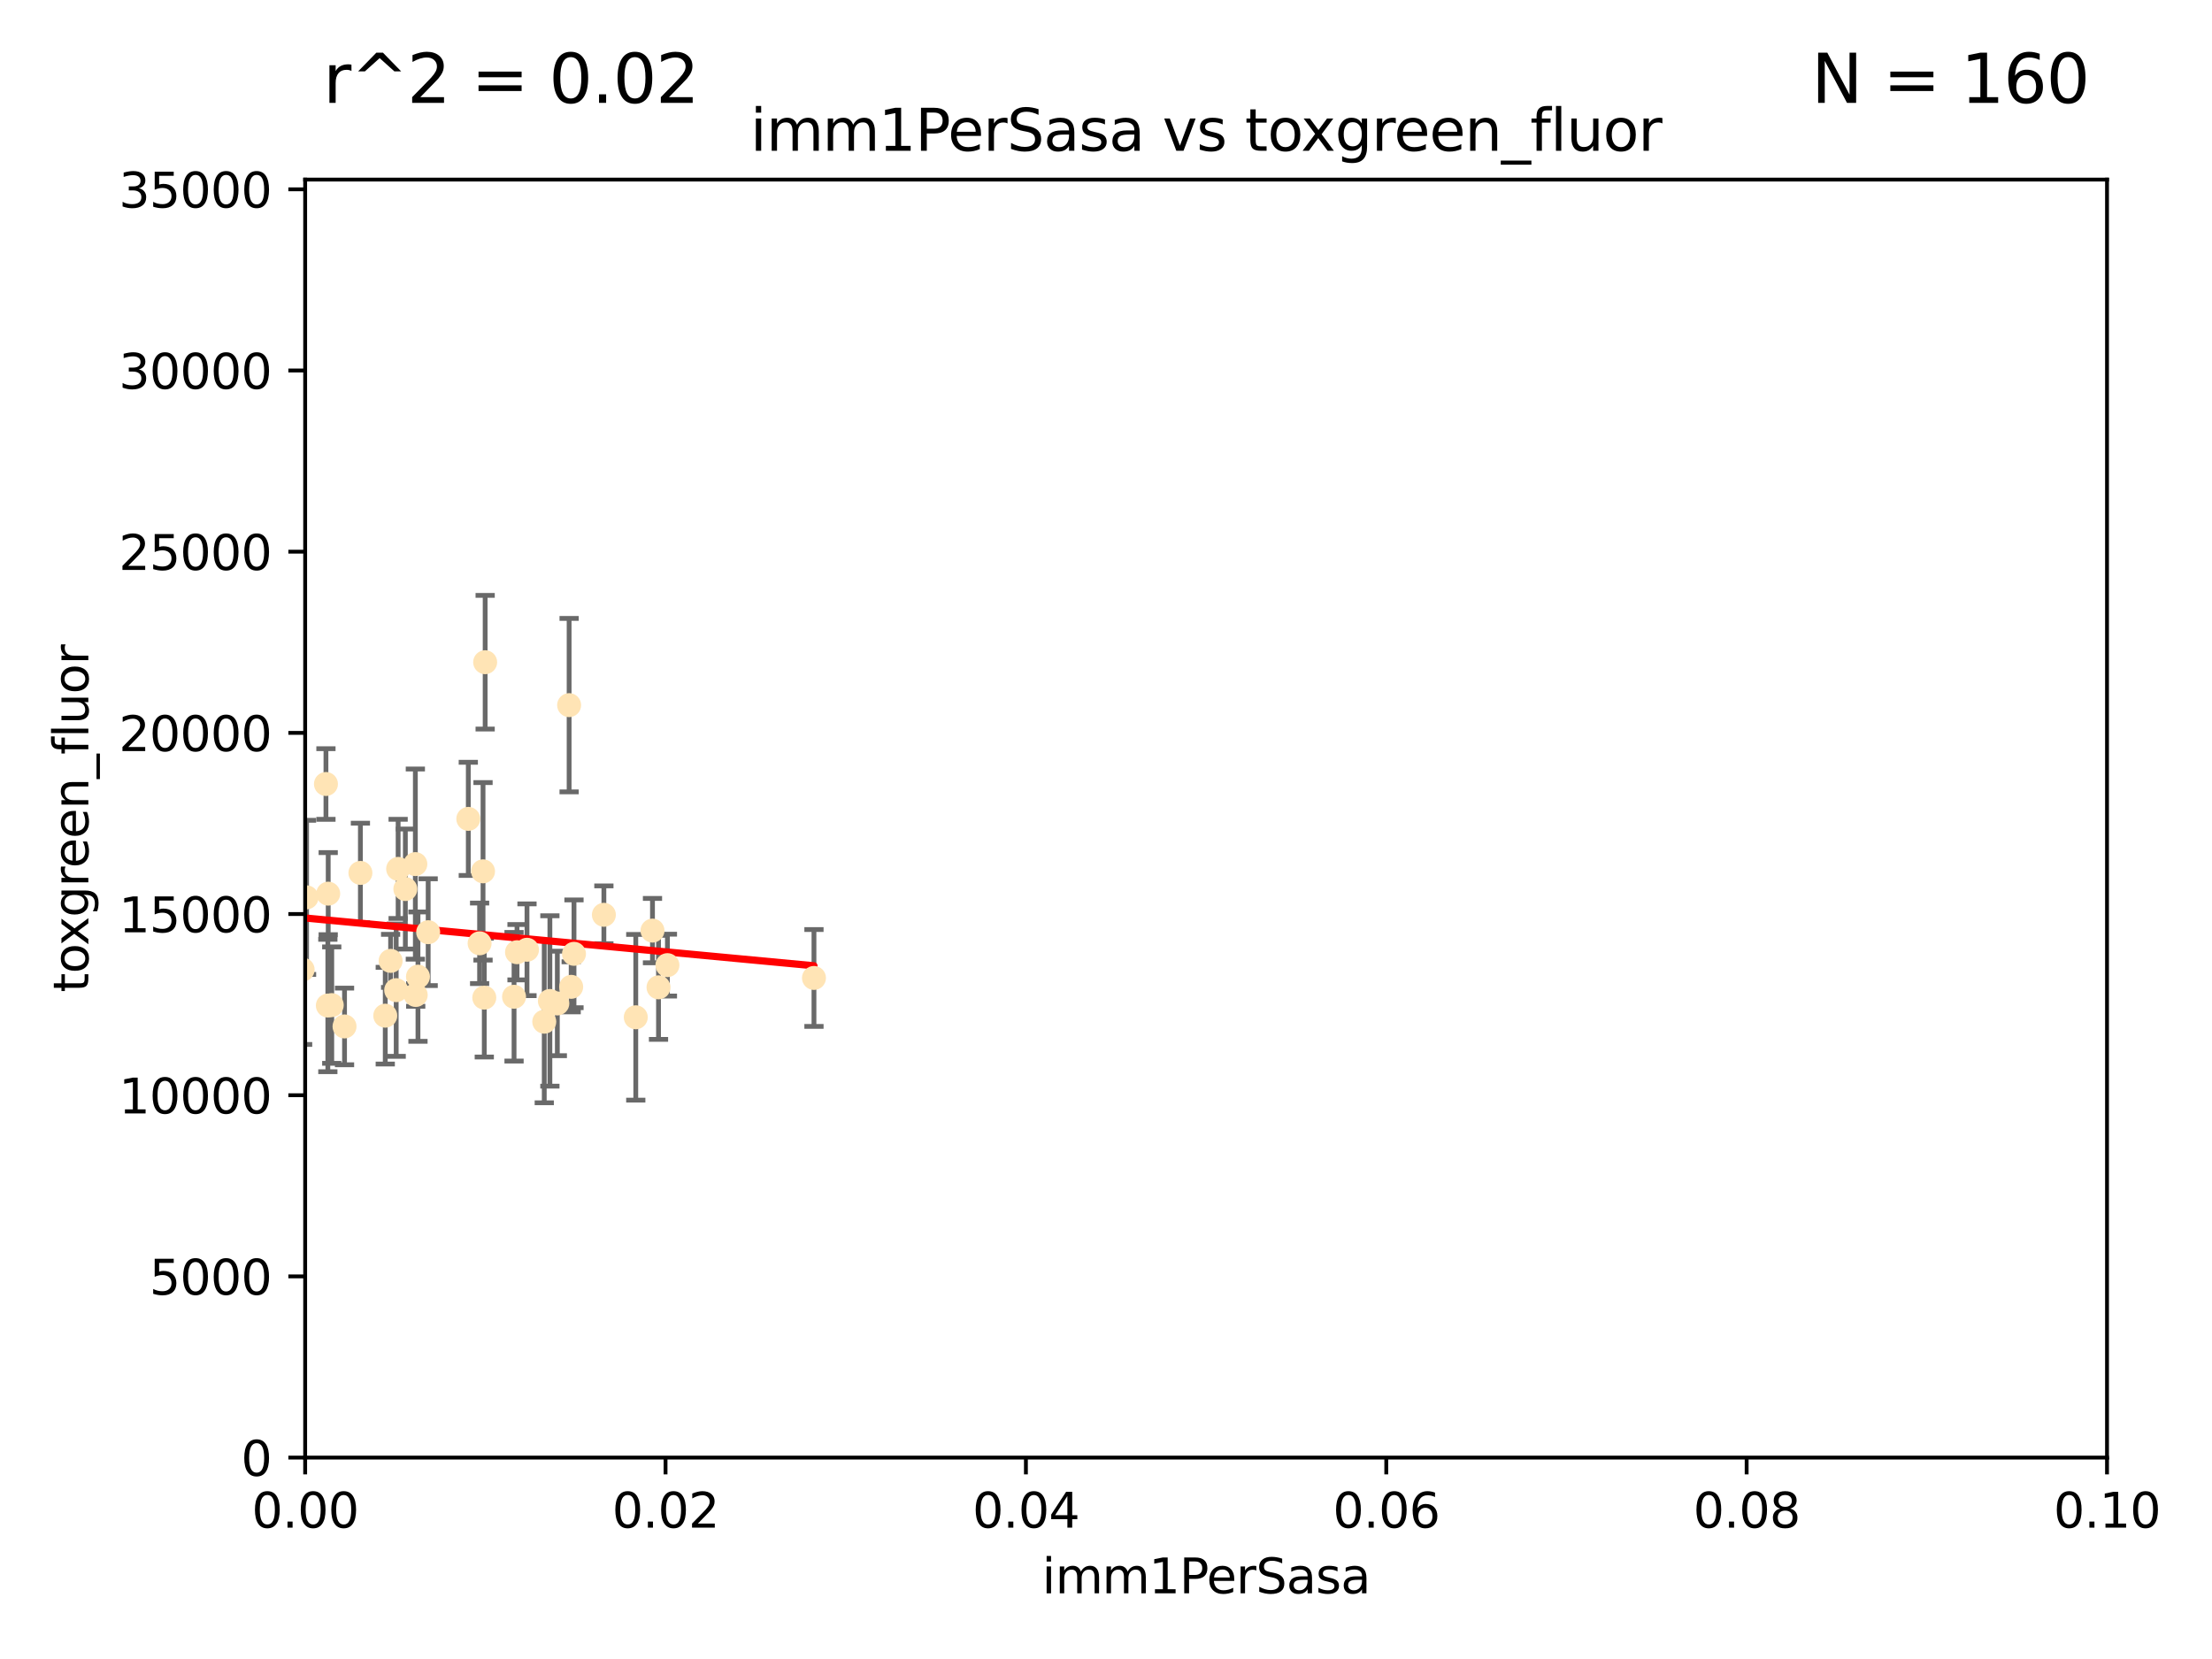 <?xml version="1.0" encoding="utf-8" standalone="no"?>
<!DOCTYPE svg PUBLIC "-//W3C//DTD SVG 1.1//EN"
  "http://www.w3.org/Graphics/SVG/1.1/DTD/svg11.dtd">
<svg xmlns:xlink="http://www.w3.org/1999/xlink" width="460.8pt" height="345.6pt" viewBox="0 0 460.8 345.6" xmlns="http://www.w3.org/2000/svg" version="1.1">
 <defs>
  <style type="text/css">*{stroke-linejoin: round; stroke-linecap: butt}</style>
 </defs>
 <g id="figure_1">
  <g id="patch_1">
   <path d="M 0 345.6 
L 460.8 345.6 
L 460.8 0 
L 0 0 
z
" style="fill: #ffffff"/>
  </g>
  <g id="axes_1">
   <g id="patch_2">
    <path d="M 63.571 303.64 
L 438.93 303.64 
L 438.93 37.411 
L 63.571 37.411 
z
" style="fill: #ffffff"/>
   </g>
   <g id="PathCollection_1">
    <defs>
     <path id="m34fc235fb7" d="M 0 1.118 
C 0.297 1.118 0.581 1 0.791 0.791 
C 1 0.581 1.118 0.297 1.118 0 
C 1.118 -0.297 1 -0.581 0.791 -0.791 
C 0.581 -1 0.297 -1.118 0 -1.118 
C -0.297 -1.118 -0.581 -1 -0.791 -0.791 
C -1 -0.581 -1.118 -0.297 -1.118 0 
C -1.118 0.297 -1 0.581 -0.791 0.791 
C -0.581 1 -0.297 1.118 0 1.118 
z
" style="stroke: #ffe4b5"/>
    </defs>
    <g clip-path="url(#p6536e94941)">
     <use xlink:href="#m34fc235fb7" x="57.015" y="156.837" style="fill: #ffe4b5; stroke: #ffe4b5"/>
     <use xlink:href="#m34fc235fb7" x="71.772" y="213.825" style="fill: #ffe4b5; stroke: #ffe4b5"/>
     <use xlink:href="#m34fc235fb7" x="54.785" y="171.695" style="fill: #ffe4b5; stroke: #ffe4b5"/>
     <use xlink:href="#m34fc235fb7" x="53.188" y="211.132" style="fill: #ffe4b5; stroke: #ffe4b5"/>
     <use xlink:href="#m34fc235fb7" x="75.079" y="181.843" style="fill: #ffe4b5; stroke: #ffe4b5"/>
     <use xlink:href="#m34fc235fb7" x="82.94" y="181.005" style="fill: #ffe4b5; stroke: #ffe4b5"/>
     <use xlink:href="#m34fc235fb7" x="67.9" y="163.323" style="fill: #ffe4b5; stroke: #ffe4b5"/>
     <use xlink:href="#m34fc235fb7" x="81.373" y="200.169" style="fill: #ffe4b5; stroke: #ffe4b5"/>
     <use xlink:href="#m34fc235fb7" x="89.197" y="194.192" style="fill: #ffe4b5; stroke: #ffe4b5"/>
     <use xlink:href="#m34fc235fb7" x="63.044" y="201.987" style="fill: #ffe4b5; stroke: #ffe4b5"/>
     <use xlink:href="#m34fc235fb7" x="63.861" y="186.933" style="fill: #ffe4b5; stroke: #ffe4b5"/>
     <use xlink:href="#m34fc235fb7" x="68.371" y="186.164" style="fill: #ffe4b5; stroke: #ffe4b5"/>
     <use xlink:href="#m34fc235fb7" x="118.558" y="146.893" style="fill: #ffe4b5; stroke: #ffe4b5"/>
     <use xlink:href="#m34fc235fb7" x="99.911" y="196.509" style="fill: #ffe4b5; stroke: #ffe4b5"/>
     <use xlink:href="#m34fc235fb7" x="100.885" y="207.828" style="fill: #ffe4b5; stroke: #ffe4b5"/>
     <use xlink:href="#m34fc235fb7" x="135.925" y="193.861" style="fill: #ffe4b5; stroke: #ffe4b5"/>
     <use xlink:href="#m34fc235fb7" x="86.601" y="207.271" style="fill: #ffe4b5; stroke: #ffe4b5"/>
     <use xlink:href="#m34fc235fb7" x="87.071" y="203.455" style="fill: #ffe4b5; stroke: #ffe4b5"/>
     <use xlink:href="#m34fc235fb7" x="84.442" y="185.203" style="fill: #ffe4b5; stroke: #ffe4b5"/>
     <use xlink:href="#m34fc235fb7" x="107.703" y="198.363" style="fill: #ffe4b5; stroke: #ffe4b5"/>
     <use xlink:href="#m34fc235fb7" x="80.257" y="211.585" style="fill: #ffe4b5; stroke: #ffe4b5"/>
     <use xlink:href="#m34fc235fb7" x="116.102" y="209.035" style="fill: #ffe4b5; stroke: #ffe4b5"/>
     <use xlink:href="#m34fc235fb7" x="68.296" y="209.471" style="fill: #ffe4b5; stroke: #ffe4b5"/>
     <use xlink:href="#m34fc235fb7" x="101.067" y="137.95" style="fill: #ffe4b5; stroke: #ffe4b5"/>
     <use xlink:href="#m34fc235fb7" x="100.625" y="181.513" style="fill: #ffe4b5; stroke: #ffe4b5"/>
     <use xlink:href="#m34fc235fb7" x="82.534" y="206.268" style="fill: #ffe4b5; stroke: #ffe4b5"/>
     <use xlink:href="#m34fc235fb7" x="118.986" y="205.576" style="fill: #ffe4b5; stroke: #ffe4b5"/>
     <use xlink:href="#m34fc235fb7" x="113.38" y="212.837" style="fill: #ffe4b5; stroke: #ffe4b5"/>
     <use xlink:href="#m34fc235fb7" x="137.18" y="205.681" style="fill: #ffe4b5; stroke: #ffe4b5"/>
     <use xlink:href="#m34fc235fb7" x="86.526" y="180.006" style="fill: #ffe4b5; stroke: #ffe4b5"/>
     <use xlink:href="#m34fc235fb7" x="109.782" y="197.851" style="fill: #ffe4b5; stroke: #ffe4b5"/>
     <use xlink:href="#m34fc235fb7" x="69.109" y="209.384" style="fill: #ffe4b5; stroke: #ffe4b5"/>
     <use xlink:href="#m34fc235fb7" x="97.555" y="170.586" style="fill: #ffe4b5; stroke: #ffe4b5"/>
     <use xlink:href="#m34fc235fb7" x="107.086" y="207.643" style="fill: #ffe4b5; stroke: #ffe4b5"/>
     <use xlink:href="#m34fc235fb7" x="114.552" y="208.521" style="fill: #ffe4b5; stroke: #ffe4b5"/>
     <use xlink:href="#m34fc235fb7" x="169.564" y="203.725" style="fill: #ffe4b5; stroke: #ffe4b5"/>
     <use xlink:href="#m34fc235fb7" x="60.205" y="213.635" style="fill: #ffe4b5; stroke: #ffe4b5"/>
     <use xlink:href="#m34fc235fb7" x="119.573" y="198.699" style="fill: #ffe4b5; stroke: #ffe4b5"/>
     <use xlink:href="#m34fc235fb7" x="139.037" y="201.054" style="fill: #ffe4b5; stroke: #ffe4b5"/>
     <use xlink:href="#m34fc235fb7" x="132.444" y="211.918" style="fill: #ffe4b5; stroke: #ffe4b5"/>
     <use xlink:href="#m34fc235fb7" x="125.8" y="190.57" style="fill: #ffe4b5; stroke: #ffe4b5"/>
    </g>
   </g>
   <g id="matplotlib.axis_1">
    <g id="xtick_1">
     <g id="line2d_1">
      <defs>
       <path id="m62b3dda456" d="M 0 0 
L 0 3.5 
" style="stroke: #000000; stroke-width: 0.8"/>
      </defs>
      <g>
       <use xlink:href="#m62b3dda456" x="63.571" y="303.64" style="stroke: #000000; stroke-width: 0.8"/>
      </g>
     </g>
     <g id="text_1">
      <!-- 0.00 -->
      <g transform="translate(52.438 318.238)scale(0.1 -0.1)">
       <defs>
        <path id="DejaVuSans-30" d="M 2034 4250 
Q 1547 4250 1301 3770 
Q 1056 3291 1056 2328 
Q 1056 1369 1301 889 
Q 1547 409 2034 409 
Q 2525 409 2770 889 
Q 3016 1369 3016 2328 
Q 3016 3291 2770 3770 
Q 2525 4250 2034 4250 
z
M 2034 4750 
Q 2819 4750 3233 4129 
Q 3647 3509 3647 2328 
Q 3647 1150 3233 529 
Q 2819 -91 2034 -91 
Q 1250 -91 836 529 
Q 422 1150 422 2328 
Q 422 3509 836 4129 
Q 1250 4750 2034 4750 
z
" transform="scale(0.016)"/>
        <path id="DejaVuSans-2e" d="M 684 794 
L 1344 794 
L 1344 0 
L 684 0 
L 684 794 
z
" transform="scale(0.016)"/>
       </defs>
       <use xlink:href="#DejaVuSans-30"/>
       <use xlink:href="#DejaVuSans-2e" x="63.623"/>
       <use xlink:href="#DejaVuSans-30" x="95.41"/>
       <use xlink:href="#DejaVuSans-30" x="159.033"/>
      </g>
     </g>
    </g>
    <g id="xtick_2">
     <g id="line2d_2">
      <g>
       <use xlink:href="#m62b3dda456" x="138.643" y="303.64" style="stroke: #000000; stroke-width: 0.8"/>
      </g>
     </g>
     <g id="text_2">
      <!-- 0.02 -->
      <g transform="translate(127.51 318.238)scale(0.1 -0.1)">
       <defs>
        <path id="DejaVuSans-32" d="M 1228 531 
L 3431 531 
L 3431 0 
L 469 0 
L 469 531 
Q 828 903 1448 1529 
Q 2069 2156 2228 2338 
Q 2531 2678 2651 2914 
Q 2772 3150 2772 3378 
Q 2772 3750 2511 3984 
Q 2250 4219 1831 4219 
Q 1534 4219 1204 4116 
Q 875 4013 500 3803 
L 500 4441 
Q 881 4594 1212 4672 
Q 1544 4750 1819 4750 
Q 2544 4750 2975 4387 
Q 3406 4025 3406 3419 
Q 3406 3131 3298 2873 
Q 3191 2616 2906 2266 
Q 2828 2175 2409 1742 
Q 1991 1309 1228 531 
z
" transform="scale(0.016)"/>
       </defs>
       <use xlink:href="#DejaVuSans-30"/>
       <use xlink:href="#DejaVuSans-2e" x="63.623"/>
       <use xlink:href="#DejaVuSans-30" x="95.41"/>
       <use xlink:href="#DejaVuSans-32" x="159.033"/>
      </g>
     </g>
    </g>
    <g id="xtick_3">
     <g id="line2d_3">
      <g>
       <use xlink:href="#m62b3dda456" x="213.715" y="303.64" style="stroke: #000000; stroke-width: 0.8"/>
      </g>
     </g>
     <g id="text_3">
      <!-- 0.04 -->
      <g transform="translate(202.582 318.238)scale(0.1 -0.1)">
       <defs>
        <path id="DejaVuSans-34" d="M 2419 4116 
L 825 1625 
L 2419 1625 
L 2419 4116 
z
M 2253 4666 
L 3047 4666 
L 3047 1625 
L 3713 1625 
L 3713 1100 
L 3047 1100 
L 3047 0 
L 2419 0 
L 2419 1100 
L 313 1100 
L 313 1709 
L 2253 4666 
z
" transform="scale(0.016)"/>
       </defs>
       <use xlink:href="#DejaVuSans-30"/>
       <use xlink:href="#DejaVuSans-2e" x="63.623"/>
       <use xlink:href="#DejaVuSans-30" x="95.41"/>
       <use xlink:href="#DejaVuSans-34" x="159.033"/>
      </g>
     </g>
    </g>
    <g id="xtick_4">
     <g id="line2d_4">
      <g>
       <use xlink:href="#m62b3dda456" x="288.786" y="303.64" style="stroke: #000000; stroke-width: 0.8"/>
      </g>
     </g>
     <g id="text_4">
      <!-- 0.06 -->
      <g transform="translate(277.654 318.238)scale(0.1 -0.1)">
       <defs>
        <path id="DejaVuSans-36" d="M 2113 2584 
Q 1688 2584 1439 2293 
Q 1191 2003 1191 1497 
Q 1191 994 1439 701 
Q 1688 409 2113 409 
Q 2538 409 2786 701 
Q 3034 994 3034 1497 
Q 3034 2003 2786 2293 
Q 2538 2584 2113 2584 
z
M 3366 4563 
L 3366 3988 
Q 3128 4100 2886 4159 
Q 2644 4219 2406 4219 
Q 1781 4219 1451 3797 
Q 1122 3375 1075 2522 
Q 1259 2794 1537 2939 
Q 1816 3084 2150 3084 
Q 2853 3084 3261 2657 
Q 3669 2231 3669 1497 
Q 3669 778 3244 343 
Q 2819 -91 2113 -91 
Q 1303 -91 875 529 
Q 447 1150 447 2328 
Q 447 3434 972 4092 
Q 1497 4750 2381 4750 
Q 2619 4750 2861 4703 
Q 3103 4656 3366 4563 
z
" transform="scale(0.016)"/>
       </defs>
       <use xlink:href="#DejaVuSans-30"/>
       <use xlink:href="#DejaVuSans-2e" x="63.623"/>
       <use xlink:href="#DejaVuSans-30" x="95.41"/>
       <use xlink:href="#DejaVuSans-36" x="159.033"/>
      </g>
     </g>
    </g>
    <g id="xtick_5">
     <g id="line2d_5">
      <g>
       <use xlink:href="#m62b3dda456" x="363.858" y="303.64" style="stroke: #000000; stroke-width: 0.8"/>
      </g>
     </g>
     <g id="text_5">
      <!-- 0.08 -->
      <g transform="translate(352.725 318.238)scale(0.1 -0.1)">
       <defs>
        <path id="DejaVuSans-38" d="M 2034 2216 
Q 1584 2216 1326 1975 
Q 1069 1734 1069 1313 
Q 1069 891 1326 650 
Q 1584 409 2034 409 
Q 2484 409 2743 651 
Q 3003 894 3003 1313 
Q 3003 1734 2745 1975 
Q 2488 2216 2034 2216 
z
M 1403 2484 
Q 997 2584 770 2862 
Q 544 3141 544 3541 
Q 544 4100 942 4425 
Q 1341 4750 2034 4750 
Q 2731 4750 3128 4425 
Q 3525 4100 3525 3541 
Q 3525 3141 3298 2862 
Q 3072 2584 2669 2484 
Q 3125 2378 3379 2068 
Q 3634 1759 3634 1313 
Q 3634 634 3220 271 
Q 2806 -91 2034 -91 
Q 1263 -91 848 271 
Q 434 634 434 1313 
Q 434 1759 690 2068 
Q 947 2378 1403 2484 
z
M 1172 3481 
Q 1172 3119 1398 2916 
Q 1625 2713 2034 2713 
Q 2441 2713 2670 2916 
Q 2900 3119 2900 3481 
Q 2900 3844 2670 4047 
Q 2441 4250 2034 4250 
Q 1625 4250 1398 4047 
Q 1172 3844 1172 3481 
z
" transform="scale(0.016)"/>
       </defs>
       <use xlink:href="#DejaVuSans-30"/>
       <use xlink:href="#DejaVuSans-2e" x="63.623"/>
       <use xlink:href="#DejaVuSans-30" x="95.41"/>
       <use xlink:href="#DejaVuSans-38" x="159.033"/>
      </g>
     </g>
    </g>
    <g id="xtick_6">
     <g id="line2d_6">
      <g>
       <use xlink:href="#m62b3dda456" x="438.93" y="303.64" style="stroke: #000000; stroke-width: 0.8"/>
      </g>
     </g>
     <g id="text_6">
      <!-- 0.10 -->
      <g transform="translate(427.797 318.238)scale(0.1 -0.1)">
       <defs>
        <path id="DejaVuSans-31" d="M 794 531 
L 1825 531 
L 1825 4091 
L 703 3866 
L 703 4441 
L 1819 4666 
L 2450 4666 
L 2450 531 
L 3481 531 
L 3481 0 
L 794 0 
L 794 531 
z
" transform="scale(0.016)"/>
       </defs>
       <use xlink:href="#DejaVuSans-30"/>
       <use xlink:href="#DejaVuSans-2e" x="63.623"/>
       <use xlink:href="#DejaVuSans-31" x="95.41"/>
       <use xlink:href="#DejaVuSans-30" x="159.033"/>
      </g>
     </g>
    </g>
    <g id="text_7">
     <!-- imm1PerSasa -->
     <g transform="translate(217.067 331.917)scale(0.1 -0.1)">
      <defs>
       <path id="DejaVuSans-69" d="M 603 3500 
L 1178 3500 
L 1178 0 
L 603 0 
L 603 3500 
z
M 603 4863 
L 1178 4863 
L 1178 4134 
L 603 4134 
L 603 4863 
z
" transform="scale(0.016)"/>
       <path id="DejaVuSans-6d" d="M 3328 2828 
Q 3544 3216 3844 3400 
Q 4144 3584 4550 3584 
Q 5097 3584 5394 3201 
Q 5691 2819 5691 2113 
L 5691 0 
L 5113 0 
L 5113 2094 
Q 5113 2597 4934 2840 
Q 4756 3084 4391 3084 
Q 3944 3084 3684 2787 
Q 3425 2491 3425 1978 
L 3425 0 
L 2847 0 
L 2847 2094 
Q 2847 2600 2669 2842 
Q 2491 3084 2119 3084 
Q 1678 3084 1418 2786 
Q 1159 2488 1159 1978 
L 1159 0 
L 581 0 
L 581 3500 
L 1159 3500 
L 1159 2956 
Q 1356 3278 1631 3431 
Q 1906 3584 2284 3584 
Q 2666 3584 2933 3390 
Q 3200 3197 3328 2828 
z
" transform="scale(0.016)"/>
       <path id="DejaVuSans-50" d="M 1259 4147 
L 1259 2394 
L 2053 2394 
Q 2494 2394 2734 2622 
Q 2975 2850 2975 3272 
Q 2975 3691 2734 3919 
Q 2494 4147 2053 4147 
L 1259 4147 
z
M 628 4666 
L 2053 4666 
Q 2838 4666 3239 4311 
Q 3641 3956 3641 3272 
Q 3641 2581 3239 2228 
Q 2838 1875 2053 1875 
L 1259 1875 
L 1259 0 
L 628 0 
L 628 4666 
z
" transform="scale(0.016)"/>
       <path id="DejaVuSans-65" d="M 3597 1894 
L 3597 1613 
L 953 1613 
Q 991 1019 1311 708 
Q 1631 397 2203 397 
Q 2534 397 2845 478 
Q 3156 559 3463 722 
L 3463 178 
Q 3153 47 2828 -22 
Q 2503 -91 2169 -91 
Q 1331 -91 842 396 
Q 353 884 353 1716 
Q 353 2575 817 3079 
Q 1281 3584 2069 3584 
Q 2775 3584 3186 3129 
Q 3597 2675 3597 1894 
z
M 3022 2063 
Q 3016 2534 2758 2815 
Q 2500 3097 2075 3097 
Q 1594 3097 1305 2825 
Q 1016 2553 972 2059 
L 3022 2063 
z
" transform="scale(0.016)"/>
       <path id="DejaVuSans-72" d="M 2631 2963 
Q 2534 3019 2420 3045 
Q 2306 3072 2169 3072 
Q 1681 3072 1420 2755 
Q 1159 2438 1159 1844 
L 1159 0 
L 581 0 
L 581 3500 
L 1159 3500 
L 1159 2956 
Q 1341 3275 1631 3429 
Q 1922 3584 2338 3584 
Q 2397 3584 2469 3576 
Q 2541 3569 2628 3553 
L 2631 2963 
z
" transform="scale(0.016)"/>
       <path id="DejaVuSans-53" d="M 3425 4513 
L 3425 3897 
Q 3066 4069 2747 4153 
Q 2428 4238 2131 4238 
Q 1616 4238 1336 4038 
Q 1056 3838 1056 3469 
Q 1056 3159 1242 3001 
Q 1428 2844 1947 2747 
L 2328 2669 
Q 3034 2534 3370 2195 
Q 3706 1856 3706 1288 
Q 3706 609 3251 259 
Q 2797 -91 1919 -91 
Q 1588 -91 1214 -16 
Q 841 59 441 206 
L 441 856 
Q 825 641 1194 531 
Q 1563 422 1919 422 
Q 2459 422 2753 634 
Q 3047 847 3047 1241 
Q 3047 1584 2836 1778 
Q 2625 1972 2144 2069 
L 1759 2144 
Q 1053 2284 737 2584 
Q 422 2884 422 3419 
Q 422 4038 858 4394 
Q 1294 4750 2059 4750 
Q 2388 4750 2728 4690 
Q 3069 4631 3425 4513 
z
" transform="scale(0.016)"/>
       <path id="DejaVuSans-61" d="M 2194 1759 
Q 1497 1759 1228 1600 
Q 959 1441 959 1056 
Q 959 750 1161 570 
Q 1363 391 1709 391 
Q 2188 391 2477 730 
Q 2766 1069 2766 1631 
L 2766 1759 
L 2194 1759 
z
M 3341 1997 
L 3341 0 
L 2766 0 
L 2766 531 
Q 2569 213 2275 61 
Q 1981 -91 1556 -91 
Q 1019 -91 701 211 
Q 384 513 384 1019 
Q 384 1609 779 1909 
Q 1175 2209 1959 2209 
L 2766 2209 
L 2766 2266 
Q 2766 2663 2505 2880 
Q 2244 3097 1772 3097 
Q 1472 3097 1187 3025 
Q 903 2953 641 2809 
L 641 3341 
Q 956 3463 1253 3523 
Q 1550 3584 1831 3584 
Q 2591 3584 2966 3190 
Q 3341 2797 3341 1997 
z
" transform="scale(0.016)"/>
       <path id="DejaVuSans-73" d="M 2834 3397 
L 2834 2853 
Q 2591 2978 2328 3040 
Q 2066 3103 1784 3103 
Q 1356 3103 1142 2972 
Q 928 2841 928 2578 
Q 928 2378 1081 2264 
Q 1234 2150 1697 2047 
L 1894 2003 
Q 2506 1872 2764 1633 
Q 3022 1394 3022 966 
Q 3022 478 2636 193 
Q 2250 -91 1575 -91 
Q 1294 -91 989 -36 
Q 684 19 347 128 
L 347 722 
Q 666 556 975 473 
Q 1284 391 1588 391 
Q 1994 391 2212 530 
Q 2431 669 2431 922 
Q 2431 1156 2273 1281 
Q 2116 1406 1581 1522 
L 1381 1569 
Q 847 1681 609 1914 
Q 372 2147 372 2553 
Q 372 3047 722 3315 
Q 1072 3584 1716 3584 
Q 2034 3584 2315 3537 
Q 2597 3491 2834 3397 
z
" transform="scale(0.016)"/>
      </defs>
      <use xlink:href="#DejaVuSans-69"/>
      <use xlink:href="#DejaVuSans-6d" x="27.783"/>
      <use xlink:href="#DejaVuSans-6d" x="125.195"/>
      <use xlink:href="#DejaVuSans-31" x="222.607"/>
      <use xlink:href="#DejaVuSans-50" x="286.23"/>
      <use xlink:href="#DejaVuSans-65" x="342.908"/>
      <use xlink:href="#DejaVuSans-72" x="404.432"/>
      <use xlink:href="#DejaVuSans-53" x="445.545"/>
      <use xlink:href="#DejaVuSans-61" x="509.021"/>
      <use xlink:href="#DejaVuSans-73" x="570.301"/>
      <use xlink:href="#DejaVuSans-61" x="622.4"/>
     </g>
    </g>
   </g>
   <g id="matplotlib.axis_2">
    <g id="ytick_1">
     <g id="line2d_7">
      <defs>
       <path id="m1e5e8b1ea0" d="M 0 0 
L -3.5 0 
" style="stroke: #000000; stroke-width: 0.8"/>
      </defs>
      <g>
       <use xlink:href="#m1e5e8b1ea0" x="63.571" y="303.64" style="stroke: #000000; stroke-width: 0.8"/>
      </g>
     </g>
     <g id="text_8">
      <!-- 0 -->
      <g transform="translate(50.209 307.439)scale(0.1 -0.1)">
       <use xlink:href="#DejaVuSans-30"/>
      </g>
     </g>
    </g>
    <g id="ytick_2">
     <g id="line2d_8">
      <g>
       <use xlink:href="#m1e5e8b1ea0" x="63.571" y="265.897" style="stroke: #000000; stroke-width: 0.8"/>
      </g>
     </g>
     <g id="text_9">
      <!-- 5000 -->
      <g transform="translate(31.121 269.696)scale(0.1 -0.1)">
       <defs>
        <path id="DejaVuSans-35" d="M 691 4666 
L 3169 4666 
L 3169 4134 
L 1269 4134 
L 1269 2991 
Q 1406 3038 1543 3061 
Q 1681 3084 1819 3084 
Q 2600 3084 3056 2656 
Q 3513 2228 3513 1497 
Q 3513 744 3044 326 
Q 2575 -91 1722 -91 
Q 1428 -91 1123 -41 
Q 819 9 494 109 
L 494 744 
Q 775 591 1075 516 
Q 1375 441 1709 441 
Q 2250 441 2565 725 
Q 2881 1009 2881 1497 
Q 2881 1984 2565 2268 
Q 2250 2553 1709 2553 
Q 1456 2553 1204 2497 
Q 953 2441 691 2322 
L 691 4666 
z
" transform="scale(0.016)"/>
       </defs>
       <use xlink:href="#DejaVuSans-35"/>
       <use xlink:href="#DejaVuSans-30" x="63.623"/>
       <use xlink:href="#DejaVuSans-30" x="127.246"/>
       <use xlink:href="#DejaVuSans-30" x="190.869"/>
      </g>
     </g>
    </g>
    <g id="ytick_3">
     <g id="line2d_9">
      <g>
       <use xlink:href="#m1e5e8b1ea0" x="63.571" y="228.154" style="stroke: #000000; stroke-width: 0.8"/>
      </g>
     </g>
     <g id="text_10">
      <!-- 10000 -->
      <g transform="translate(24.759 231.953)scale(0.1 -0.1)">
       <use xlink:href="#DejaVuSans-31"/>
       <use xlink:href="#DejaVuSans-30" x="63.623"/>
       <use xlink:href="#DejaVuSans-30" x="127.246"/>
       <use xlink:href="#DejaVuSans-30" x="190.869"/>
       <use xlink:href="#DejaVuSans-30" x="254.492"/>
      </g>
     </g>
    </g>
    <g id="ytick_4">
     <g id="line2d_10">
      <g>
       <use xlink:href="#m1e5e8b1ea0" x="63.571" y="190.411" style="stroke: #000000; stroke-width: 0.8"/>
      </g>
     </g>
     <g id="text_11">
      <!-- 15000 -->
      <g transform="translate(24.759 194.21)scale(0.1 -0.1)">
       <use xlink:href="#DejaVuSans-31"/>
       <use xlink:href="#DejaVuSans-35" x="63.623"/>
       <use xlink:href="#DejaVuSans-30" x="127.246"/>
       <use xlink:href="#DejaVuSans-30" x="190.869"/>
       <use xlink:href="#DejaVuSans-30" x="254.492"/>
      </g>
     </g>
    </g>
    <g id="ytick_5">
     <g id="line2d_11">
      <g>
       <use xlink:href="#m1e5e8b1ea0" x="63.571" y="152.668" style="stroke: #000000; stroke-width: 0.8"/>
      </g>
     </g>
     <g id="text_12">
      <!-- 20000 -->
      <g transform="translate(24.759 156.467)scale(0.1 -0.1)">
       <use xlink:href="#DejaVuSans-32"/>
       <use xlink:href="#DejaVuSans-30" x="63.623"/>
       <use xlink:href="#DejaVuSans-30" x="127.246"/>
       <use xlink:href="#DejaVuSans-30" x="190.869"/>
       <use xlink:href="#DejaVuSans-30" x="254.492"/>
      </g>
     </g>
    </g>
    <g id="ytick_6">
     <g id="line2d_12">
      <g>
       <use xlink:href="#m1e5e8b1ea0" x="63.571" y="114.925" style="stroke: #000000; stroke-width: 0.8"/>
      </g>
     </g>
     <g id="text_13">
      <!-- 25000 -->
      <g transform="translate(24.759 118.724)scale(0.1 -0.1)">
       <use xlink:href="#DejaVuSans-32"/>
       <use xlink:href="#DejaVuSans-35" x="63.623"/>
       <use xlink:href="#DejaVuSans-30" x="127.246"/>
       <use xlink:href="#DejaVuSans-30" x="190.869"/>
       <use xlink:href="#DejaVuSans-30" x="254.492"/>
      </g>
     </g>
    </g>
    <g id="ytick_7">
     <g id="line2d_13">
      <g>
       <use xlink:href="#m1e5e8b1ea0" x="63.571" y="77.181" style="stroke: #000000; stroke-width: 0.8"/>
      </g>
     </g>
     <g id="text_14">
      <!-- 30000 -->
      <g transform="translate(24.759 80.981)scale(0.1 -0.1)">
       <defs>
        <path id="DejaVuSans-33" d="M 2597 2516 
Q 3050 2419 3304 2112 
Q 3559 1806 3559 1356 
Q 3559 666 3084 287 
Q 2609 -91 1734 -91 
Q 1441 -91 1130 -33 
Q 819 25 488 141 
L 488 750 
Q 750 597 1062 519 
Q 1375 441 1716 441 
Q 2309 441 2620 675 
Q 2931 909 2931 1356 
Q 2931 1769 2642 2001 
Q 2353 2234 1838 2234 
L 1294 2234 
L 1294 2753 
L 1863 2753 
Q 2328 2753 2575 2939 
Q 2822 3125 2822 3475 
Q 2822 3834 2567 4026 
Q 2313 4219 1838 4219 
Q 1578 4219 1281 4162 
Q 984 4106 628 3988 
L 628 4550 
Q 988 4650 1302 4700 
Q 1616 4750 1894 4750 
Q 2613 4750 3031 4423 
Q 3450 4097 3450 3541 
Q 3450 3153 3228 2886 
Q 3006 2619 2597 2516 
z
" transform="scale(0.016)"/>
       </defs>
       <use xlink:href="#DejaVuSans-33"/>
       <use xlink:href="#DejaVuSans-30" x="63.623"/>
       <use xlink:href="#DejaVuSans-30" x="127.246"/>
       <use xlink:href="#DejaVuSans-30" x="190.869"/>
       <use xlink:href="#DejaVuSans-30" x="254.492"/>
      </g>
     </g>
    </g>
    <g id="ytick_8">
     <g id="line2d_14">
      <g>
       <use xlink:href="#m1e5e8b1ea0" x="63.571" y="39.438" style="stroke: #000000; stroke-width: 0.8"/>
      </g>
     </g>
     <g id="text_15">
      <!-- 35000 -->
      <g transform="translate(24.759 43.238)scale(0.1 -0.1)">
       <use xlink:href="#DejaVuSans-33"/>
       <use xlink:href="#DejaVuSans-35" x="63.623"/>
       <use xlink:href="#DejaVuSans-30" x="127.246"/>
       <use xlink:href="#DejaVuSans-30" x="190.869"/>
       <use xlink:href="#DejaVuSans-30" x="254.492"/>
      </g>
     </g>
    </g>
    <g id="text_16">
     <!-- toxgreen_fluor -->
     <g transform="translate(18.401 206.72)rotate(-90)scale(0.1 -0.1)">
      <defs>
       <path id="DejaVuSans-74" d="M 1172 4494 
L 1172 3500 
L 2356 3500 
L 2356 3053 
L 1172 3053 
L 1172 1153 
Q 1172 725 1289 603 
Q 1406 481 1766 481 
L 2356 481 
L 2356 0 
L 1766 0 
Q 1100 0 847 248 
Q 594 497 594 1153 
L 594 3053 
L 172 3053 
L 172 3500 
L 594 3500 
L 594 4494 
L 1172 4494 
z
" transform="scale(0.016)"/>
       <path id="DejaVuSans-6f" d="M 1959 3097 
Q 1497 3097 1228 2736 
Q 959 2375 959 1747 
Q 959 1119 1226 758 
Q 1494 397 1959 397 
Q 2419 397 2687 759 
Q 2956 1122 2956 1747 
Q 2956 2369 2687 2733 
Q 2419 3097 1959 3097 
z
M 1959 3584 
Q 2709 3584 3137 3096 
Q 3566 2609 3566 1747 
Q 3566 888 3137 398 
Q 2709 -91 1959 -91 
Q 1206 -91 779 398 
Q 353 888 353 1747 
Q 353 2609 779 3096 
Q 1206 3584 1959 3584 
z
" transform="scale(0.016)"/>
       <path id="DejaVuSans-78" d="M 3513 3500 
L 2247 1797 
L 3578 0 
L 2900 0 
L 1881 1375 
L 863 0 
L 184 0 
L 1544 1831 
L 300 3500 
L 978 3500 
L 1906 2253 
L 2834 3500 
L 3513 3500 
z
" transform="scale(0.016)"/>
       <path id="DejaVuSans-67" d="M 2906 1791 
Q 2906 2416 2648 2759 
Q 2391 3103 1925 3103 
Q 1463 3103 1205 2759 
Q 947 2416 947 1791 
Q 947 1169 1205 825 
Q 1463 481 1925 481 
Q 2391 481 2648 825 
Q 2906 1169 2906 1791 
z
M 3481 434 
Q 3481 -459 3084 -895 
Q 2688 -1331 1869 -1331 
Q 1566 -1331 1297 -1286 
Q 1028 -1241 775 -1147 
L 775 -588 
Q 1028 -725 1275 -790 
Q 1522 -856 1778 -856 
Q 2344 -856 2625 -561 
Q 2906 -266 2906 331 
L 2906 616 
Q 2728 306 2450 153 
Q 2172 0 1784 0 
Q 1141 0 747 490 
Q 353 981 353 1791 
Q 353 2603 747 3093 
Q 1141 3584 1784 3584 
Q 2172 3584 2450 3431 
Q 2728 3278 2906 2969 
L 2906 3500 
L 3481 3500 
L 3481 434 
z
" transform="scale(0.016)"/>
       <path id="DejaVuSans-6e" d="M 3513 2113 
L 3513 0 
L 2938 0 
L 2938 2094 
Q 2938 2591 2744 2837 
Q 2550 3084 2163 3084 
Q 1697 3084 1428 2787 
Q 1159 2491 1159 1978 
L 1159 0 
L 581 0 
L 581 3500 
L 1159 3500 
L 1159 2956 
Q 1366 3272 1645 3428 
Q 1925 3584 2291 3584 
Q 2894 3584 3203 3211 
Q 3513 2838 3513 2113 
z
" transform="scale(0.016)"/>
       <path id="DejaVuSans-5f" d="M 3263 -1063 
L 3263 -1509 
L -63 -1509 
L -63 -1063 
L 3263 -1063 
z
" transform="scale(0.016)"/>
       <path id="DejaVuSans-66" d="M 2375 4863 
L 2375 4384 
L 1825 4384 
Q 1516 4384 1395 4259 
Q 1275 4134 1275 3809 
L 1275 3500 
L 2222 3500 
L 2222 3053 
L 1275 3053 
L 1275 0 
L 697 0 
L 697 3053 
L 147 3053 
L 147 3500 
L 697 3500 
L 697 3744 
Q 697 4328 969 4595 
Q 1241 4863 1831 4863 
L 2375 4863 
z
" transform="scale(0.016)"/>
       <path id="DejaVuSans-6c" d="M 603 4863 
L 1178 4863 
L 1178 0 
L 603 0 
L 603 4863 
z
" transform="scale(0.016)"/>
       <path id="DejaVuSans-75" d="M 544 1381 
L 544 3500 
L 1119 3500 
L 1119 1403 
Q 1119 906 1312 657 
Q 1506 409 1894 409 
Q 2359 409 2629 706 
Q 2900 1003 2900 1516 
L 2900 3500 
L 3475 3500 
L 3475 0 
L 2900 0 
L 2900 538 
Q 2691 219 2414 64 
Q 2138 -91 1772 -91 
Q 1169 -91 856 284 
Q 544 659 544 1381 
z
M 1991 3584 
L 1991 3584 
z
" transform="scale(0.016)"/>
      </defs>
      <use xlink:href="#DejaVuSans-74"/>
      <use xlink:href="#DejaVuSans-6f" x="39.209"/>
      <use xlink:href="#DejaVuSans-78" x="97.266"/>
      <use xlink:href="#DejaVuSans-67" x="156.445"/>
      <use xlink:href="#DejaVuSans-72" x="219.922"/>
      <use xlink:href="#DejaVuSans-65" x="258.785"/>
      <use xlink:href="#DejaVuSans-65" x="320.309"/>
      <use xlink:href="#DejaVuSans-6e" x="381.832"/>
      <use xlink:href="#DejaVuSans-5f" x="445.211"/>
      <use xlink:href="#DejaVuSans-66" x="495.211"/>
      <use xlink:href="#DejaVuSans-6c" x="530.416"/>
      <use xlink:href="#DejaVuSans-75" x="558.199"/>
      <use xlink:href="#DejaVuSans-6f" x="621.578"/>
      <use xlink:href="#DejaVuSans-72" x="682.76"/>
     </g>
    </g>
   </g>
   <g id="LineCollection_1">
    <path d="M 57.015 169.082 
L 57.015 144.592 
" clip-path="url(#p6536e94941)" style="fill: none; stroke: #696969"/>
    <path d="M 71.772 221.812 
L 71.772 205.839 
" clip-path="url(#p6536e94941)" style="fill: none; stroke: #696969"/>
    <path d="M 54.785 184.238 
L 54.785 159.153 
" clip-path="url(#p6536e94941)" style="fill: none; stroke: #696969"/>
    <path d="M 53.188 222.176 
L 53.188 200.087 
" clip-path="url(#p6536e94941)" style="fill: none; stroke: #696969"/>
    <path d="M 75.079 192.201 
L 75.079 171.484 
" clip-path="url(#p6536e94941)" style="fill: none; stroke: #696969"/>
    <path d="M 82.94 191.334 
L 82.94 170.675 
" clip-path="url(#p6536e94941)" style="fill: none; stroke: #696969"/>
    <path d="M 67.9 170.679 
L 67.9 155.967 
" clip-path="url(#p6536e94941)" style="fill: none; stroke: #696969"/>
    <path d="M 81.373 205.695 
L 81.373 194.642 
" clip-path="url(#p6536e94941)" style="fill: none; stroke: #696969"/>
    <path d="M 89.197 205.318 
L 89.197 183.065 
" clip-path="url(#p6536e94941)" style="fill: none; stroke: #696969"/>
    <path d="M 63.044 217.58 
L 63.044 186.394 
" clip-path="url(#p6536e94941)" style="fill: none; stroke: #696969"/>
    <path d="M 63.861 202.987 
L 63.861 170.879 
" clip-path="url(#p6536e94941)" style="fill: none; stroke: #696969"/>
    <path d="M 68.371 194.716 
L 68.371 177.611 
" clip-path="url(#p6536e94941)" style="fill: none; stroke: #696969"/>
    <path d="M 118.558 164.958 
L 118.558 128.828 
" clip-path="url(#p6536e94941)" style="fill: none; stroke: #696969"/>
    <path d="M 99.911 204.892 
L 99.911 188.125 
" clip-path="url(#p6536e94941)" style="fill: none; stroke: #696969"/>
    <path d="M 100.885 220.196 
L 100.885 195.46 
" clip-path="url(#p6536e94941)" style="fill: none; stroke: #696969"/>
    <path d="M 135.925 200.564 
L 135.925 187.157 
" clip-path="url(#p6536e94941)" style="fill: none; stroke: #696969"/>
    <path d="M 86.601 209.631 
L 86.601 204.91 
" clip-path="url(#p6536e94941)" style="fill: none; stroke: #696969"/>
    <path d="M 87.071 216.927 
L 87.071 189.982 
" clip-path="url(#p6536e94941)" style="fill: none; stroke: #696969"/>
    <path d="M 84.442 197.701 
L 84.442 172.706 
" clip-path="url(#p6536e94941)" style="fill: none; stroke: #696969"/>
    <path d="M 107.703 204.127 
L 107.703 192.599 
" clip-path="url(#p6536e94941)" style="fill: none; stroke: #696969"/>
    <path d="M 80.257 221.66 
L 80.257 201.509 
" clip-path="url(#p6536e94941)" style="fill: none; stroke: #696969"/>
    <path d="M 116.102 219.918 
L 116.102 198.152 
" clip-path="url(#p6536e94941)" style="fill: none; stroke: #696969"/>
    <path d="M 68.296 223.257 
L 68.296 195.684 
" clip-path="url(#p6536e94941)" style="fill: none; stroke: #696969"/>
    <path d="M 101.067 151.873 
L 101.067 124.028 
" clip-path="url(#p6536e94941)" style="fill: none; stroke: #696969"/>
    <path d="M 100.625 200.002 
L 100.625 163.024 
" clip-path="url(#p6536e94941)" style="fill: none; stroke: #696969"/>
    <path d="M 82.534 220.052 
L 82.534 192.484 
" clip-path="url(#p6536e94941)" style="fill: none; stroke: #696969"/>
    <path d="M 118.986 210.796 
L 118.986 200.356 
" clip-path="url(#p6536e94941)" style="fill: none; stroke: #696969"/>
    <path d="M 113.38 229.727 
L 113.38 195.947 
" clip-path="url(#p6536e94941)" style="fill: none; stroke: #696969"/>
    <path d="M 137.18 216.521 
L 137.18 194.84 
" clip-path="url(#p6536e94941)" style="fill: none; stroke: #696969"/>
    <path d="M 86.526 199.813 
L 86.526 160.2 
" clip-path="url(#p6536e94941)" style="fill: none; stroke: #696969"/>
    <path d="M 109.782 207.408 
L 109.782 188.295 
" clip-path="url(#p6536e94941)" style="fill: none; stroke: #696969"/>
    <path d="M 69.109 221.511 
L 69.109 197.258 
" clip-path="url(#p6536e94941)" style="fill: none; stroke: #696969"/>
    <path d="M 97.555 182.373 
L 97.555 158.798 
" clip-path="url(#p6536e94941)" style="fill: none; stroke: #696969"/>
    <path d="M 107.086 221.037 
L 107.086 194.249 
" clip-path="url(#p6536e94941)" style="fill: none; stroke: #696969"/>
    <path d="M 114.552 226.268 
L 114.552 190.773 
" clip-path="url(#p6536e94941)" style="fill: none; stroke: #696969"/>
    <path d="M 169.564 213.814 
L 169.564 193.637 
" clip-path="url(#p6536e94941)" style="fill: none; stroke: #696969"/>
    <path d="M 60.205 218.032 
L 60.205 209.238 
" clip-path="url(#p6536e94941)" style="fill: none; stroke: #696969"/>
    <path d="M 119.573 209.923 
L 119.573 187.475 
" clip-path="url(#p6536e94941)" style="fill: none; stroke: #696969"/>
    <path d="M 139.037 207.493 
L 139.037 194.615 
" clip-path="url(#p6536e94941)" style="fill: none; stroke: #696969"/>
    <path d="M 132.444 229.175 
L 132.444 194.662 
" clip-path="url(#p6536e94941)" style="fill: none; stroke: #696969"/>
    <path d="M 125.8 196.595 
L 125.8 184.546 
" clip-path="url(#p6536e94941)" style="fill: none; stroke: #696969"/>
   </g>
   <g id="line2d_15">
    <defs>
     <path id="m8a23fee4eb" d="M 2 0 
L -2 -0 
" style="stroke: #696969"/>
    </defs>
    <g clip-path="url(#p6536e94941)">
     <use xlink:href="#m8a23fee4eb" x="57.015" y="169.082" style="fill: #696969; stroke: #696969"/>
     <use xlink:href="#m8a23fee4eb" x="71.772" y="221.812" style="fill: #696969; stroke: #696969"/>
     <use xlink:href="#m8a23fee4eb" x="54.785" y="184.238" style="fill: #696969; stroke: #696969"/>
     <use xlink:href="#m8a23fee4eb" x="53.188" y="222.176" style="fill: #696969; stroke: #696969"/>
     <use xlink:href="#m8a23fee4eb" x="75.079" y="192.201" style="fill: #696969; stroke: #696969"/>
     <use xlink:href="#m8a23fee4eb" x="82.94" y="191.334" style="fill: #696969; stroke: #696969"/>
     <use xlink:href="#m8a23fee4eb" x="67.9" y="170.679" style="fill: #696969; stroke: #696969"/>
     <use xlink:href="#m8a23fee4eb" x="81.373" y="205.695" style="fill: #696969; stroke: #696969"/>
     <use xlink:href="#m8a23fee4eb" x="89.197" y="205.318" style="fill: #696969; stroke: #696969"/>
     <use xlink:href="#m8a23fee4eb" x="63.044" y="217.58" style="fill: #696969; stroke: #696969"/>
     <use xlink:href="#m8a23fee4eb" x="63.861" y="202.987" style="fill: #696969; stroke: #696969"/>
     <use xlink:href="#m8a23fee4eb" x="68.371" y="194.716" style="fill: #696969; stroke: #696969"/>
     <use xlink:href="#m8a23fee4eb" x="118.558" y="164.958" style="fill: #696969; stroke: #696969"/>
     <use xlink:href="#m8a23fee4eb" x="99.911" y="204.892" style="fill: #696969; stroke: #696969"/>
     <use xlink:href="#m8a23fee4eb" x="100.885" y="220.196" style="fill: #696969; stroke: #696969"/>
     <use xlink:href="#m8a23fee4eb" x="135.925" y="200.564" style="fill: #696969; stroke: #696969"/>
     <use xlink:href="#m8a23fee4eb" x="86.601" y="209.631" style="fill: #696969; stroke: #696969"/>
     <use xlink:href="#m8a23fee4eb" x="87.071" y="216.927" style="fill: #696969; stroke: #696969"/>
     <use xlink:href="#m8a23fee4eb" x="84.442" y="197.701" style="fill: #696969; stroke: #696969"/>
     <use xlink:href="#m8a23fee4eb" x="107.703" y="204.127" style="fill: #696969; stroke: #696969"/>
     <use xlink:href="#m8a23fee4eb" x="80.257" y="221.66" style="fill: #696969; stroke: #696969"/>
     <use xlink:href="#m8a23fee4eb" x="116.102" y="219.918" style="fill: #696969; stroke: #696969"/>
     <use xlink:href="#m8a23fee4eb" x="68.296" y="223.257" style="fill: #696969; stroke: #696969"/>
     <use xlink:href="#m8a23fee4eb" x="101.067" y="151.873" style="fill: #696969; stroke: #696969"/>
     <use xlink:href="#m8a23fee4eb" x="100.625" y="200.002" style="fill: #696969; stroke: #696969"/>
     <use xlink:href="#m8a23fee4eb" x="82.534" y="220.052" style="fill: #696969; stroke: #696969"/>
     <use xlink:href="#m8a23fee4eb" x="118.986" y="210.796" style="fill: #696969; stroke: #696969"/>
     <use xlink:href="#m8a23fee4eb" x="113.38" y="229.727" style="fill: #696969; stroke: #696969"/>
     <use xlink:href="#m8a23fee4eb" x="137.18" y="216.521" style="fill: #696969; stroke: #696969"/>
     <use xlink:href="#m8a23fee4eb" x="86.526" y="199.813" style="fill: #696969; stroke: #696969"/>
     <use xlink:href="#m8a23fee4eb" x="109.782" y="207.408" style="fill: #696969; stroke: #696969"/>
     <use xlink:href="#m8a23fee4eb" x="69.109" y="221.511" style="fill: #696969; stroke: #696969"/>
     <use xlink:href="#m8a23fee4eb" x="97.555" y="182.373" style="fill: #696969; stroke: #696969"/>
     <use xlink:href="#m8a23fee4eb" x="107.086" y="221.037" style="fill: #696969; stroke: #696969"/>
     <use xlink:href="#m8a23fee4eb" x="114.552" y="226.268" style="fill: #696969; stroke: #696969"/>
     <use xlink:href="#m8a23fee4eb" x="169.564" y="213.814" style="fill: #696969; stroke: #696969"/>
     <use xlink:href="#m8a23fee4eb" x="60.205" y="218.032" style="fill: #696969; stroke: #696969"/>
     <use xlink:href="#m8a23fee4eb" x="119.573" y="209.923" style="fill: #696969; stroke: #696969"/>
     <use xlink:href="#m8a23fee4eb" x="139.037" y="207.493" style="fill: #696969; stroke: #696969"/>
     <use xlink:href="#m8a23fee4eb" x="132.444" y="229.175" style="fill: #696969; stroke: #696969"/>
     <use xlink:href="#m8a23fee4eb" x="125.8" y="196.595" style="fill: #696969; stroke: #696969"/>
    </g>
   </g>
   <g id="line2d_16">
    <g clip-path="url(#p6536e94941)">
     <use xlink:href="#m8a23fee4eb" x="57.015" y="144.592" style="fill: #696969; stroke: #696969"/>
     <use xlink:href="#m8a23fee4eb" x="71.772" y="205.839" style="fill: #696969; stroke: #696969"/>
     <use xlink:href="#m8a23fee4eb" x="54.785" y="159.153" style="fill: #696969; stroke: #696969"/>
     <use xlink:href="#m8a23fee4eb" x="53.188" y="200.087" style="fill: #696969; stroke: #696969"/>
     <use xlink:href="#m8a23fee4eb" x="75.079" y="171.484" style="fill: #696969; stroke: #696969"/>
     <use xlink:href="#m8a23fee4eb" x="82.94" y="170.675" style="fill: #696969; stroke: #696969"/>
     <use xlink:href="#m8a23fee4eb" x="67.9" y="155.967" style="fill: #696969; stroke: #696969"/>
     <use xlink:href="#m8a23fee4eb" x="81.373" y="194.642" style="fill: #696969; stroke: #696969"/>
     <use xlink:href="#m8a23fee4eb" x="89.197" y="183.065" style="fill: #696969; stroke: #696969"/>
     <use xlink:href="#m8a23fee4eb" x="63.044" y="186.394" style="fill: #696969; stroke: #696969"/>
     <use xlink:href="#m8a23fee4eb" x="63.861" y="170.879" style="fill: #696969; stroke: #696969"/>
     <use xlink:href="#m8a23fee4eb" x="68.371" y="177.611" style="fill: #696969; stroke: #696969"/>
     <use xlink:href="#m8a23fee4eb" x="118.558" y="128.828" style="fill: #696969; stroke: #696969"/>
     <use xlink:href="#m8a23fee4eb" x="99.911" y="188.125" style="fill: #696969; stroke: #696969"/>
     <use xlink:href="#m8a23fee4eb" x="100.885" y="195.46" style="fill: #696969; stroke: #696969"/>
     <use xlink:href="#m8a23fee4eb" x="135.925" y="187.157" style="fill: #696969; stroke: #696969"/>
     <use xlink:href="#m8a23fee4eb" x="86.601" y="204.91" style="fill: #696969; stroke: #696969"/>
     <use xlink:href="#m8a23fee4eb" x="87.071" y="189.982" style="fill: #696969; stroke: #696969"/>
     <use xlink:href="#m8a23fee4eb" x="84.442" y="172.706" style="fill: #696969; stroke: #696969"/>
     <use xlink:href="#m8a23fee4eb" x="107.703" y="192.599" style="fill: #696969; stroke: #696969"/>
     <use xlink:href="#m8a23fee4eb" x="80.257" y="201.509" style="fill: #696969; stroke: #696969"/>
     <use xlink:href="#m8a23fee4eb" x="116.102" y="198.152" style="fill: #696969; stroke: #696969"/>
     <use xlink:href="#m8a23fee4eb" x="68.296" y="195.684" style="fill: #696969; stroke: #696969"/>
     <use xlink:href="#m8a23fee4eb" x="101.067" y="124.028" style="fill: #696969; stroke: #696969"/>
     <use xlink:href="#m8a23fee4eb" x="100.625" y="163.024" style="fill: #696969; stroke: #696969"/>
     <use xlink:href="#m8a23fee4eb" x="82.534" y="192.484" style="fill: #696969; stroke: #696969"/>
     <use xlink:href="#m8a23fee4eb" x="118.986" y="200.356" style="fill: #696969; stroke: #696969"/>
     <use xlink:href="#m8a23fee4eb" x="113.38" y="195.947" style="fill: #696969; stroke: #696969"/>
     <use xlink:href="#m8a23fee4eb" x="137.18" y="194.84" style="fill: #696969; stroke: #696969"/>
     <use xlink:href="#m8a23fee4eb" x="86.526" y="160.2" style="fill: #696969; stroke: #696969"/>
     <use xlink:href="#m8a23fee4eb" x="109.782" y="188.295" style="fill: #696969; stroke: #696969"/>
     <use xlink:href="#m8a23fee4eb" x="69.109" y="197.258" style="fill: #696969; stroke: #696969"/>
     <use xlink:href="#m8a23fee4eb" x="97.555" y="158.798" style="fill: #696969; stroke: #696969"/>
     <use xlink:href="#m8a23fee4eb" x="107.086" y="194.249" style="fill: #696969; stroke: #696969"/>
     <use xlink:href="#m8a23fee4eb" x="114.552" y="190.773" style="fill: #696969; stroke: #696969"/>
     <use xlink:href="#m8a23fee4eb" x="169.564" y="193.637" style="fill: #696969; stroke: #696969"/>
     <use xlink:href="#m8a23fee4eb" x="60.205" y="209.238" style="fill: #696969; stroke: #696969"/>
     <use xlink:href="#m8a23fee4eb" x="119.573" y="187.475" style="fill: #696969; stroke: #696969"/>
     <use xlink:href="#m8a23fee4eb" x="139.037" y="194.615" style="fill: #696969; stroke: #696969"/>
     <use xlink:href="#m8a23fee4eb" x="132.444" y="194.662" style="fill: #696969; stroke: #696969"/>
     <use xlink:href="#m8a23fee4eb" x="125.8" y="184.546" style="fill: #696969; stroke: #696969"/>
    </g>
   </g>
   <g id="line2d_17">
    <path d="M 57.015 190.619 
L 71.772 192.004 
L 54.785 190.41 
L 53.188 190.26 
L 75.079 192.315 
L 82.94 193.053 
L 67.9 191.641 
L 81.373 192.906 
L 89.197 193.64 
L 63.044 191.185 
L 63.861 191.262 
L 68.371 191.685 
L 118.558 196.397 
L 99.911 194.646 
L 100.885 194.738 
L 135.925 198.027 
L 86.601 193.397 
L 87.071 193.441 
L 84.442 193.194 
L 107.703 195.378 
L 80.257 192.801 
L 116.102 196.166 
L 68.296 191.678 
L 101.067 194.755 
L 100.625 194.713 
L 82.534 193.015 
L 118.986 196.437 
L 113.38 195.911 
L 137.18 198.145 
L 86.526 193.39 
L 109.782 195.573 
L 69.109 191.754 
L 97.555 194.425 
L 107.086 195.32 
L 114.552 196.021 
L 169.564 201.186 
L 60.205 190.918 
L 119.573 196.492 
L 139.037 198.32 
L 132.444 197.701 
L 125.8 197.077 
" clip-path="url(#p6536e94941)" style="fill: none; stroke: #ff0000; stroke-width: 1.5; stroke-linecap: square"/>
   </g>
   <g id="line2d_18">
    <defs>
     <path id="m56fc135515" d="M 0 2 
C 0.53 2 1.039 1.789 1.414 1.414 
C 1.789 1.039 2 0.53 2 0 
C 2 -0.53 1.789 -1.039 1.414 -1.414 
C 1.039 -1.789 0.53 -2 0 -2 
C -0.53 -2 -1.039 -1.789 -1.414 -1.414 
C -1.789 -1.039 -2 -0.53 -2 0 
C -2 0.53 -1.789 1.039 -1.414 1.414 
C -1.039 1.789 -0.53 2 0 2 
z
" style="stroke: #ffe4b5"/>
    </defs>
    <g clip-path="url(#p6536e94941)">
     <use xlink:href="#m56fc135515" x="57.015" y="156.837" style="fill: #ffe4b5; stroke: #ffe4b5"/>
     <use xlink:href="#m56fc135515" x="71.772" y="213.825" style="fill: #ffe4b5; stroke: #ffe4b5"/>
     <use xlink:href="#m56fc135515" x="54.785" y="171.695" style="fill: #ffe4b5; stroke: #ffe4b5"/>
     <use xlink:href="#m56fc135515" x="53.188" y="211.132" style="fill: #ffe4b5; stroke: #ffe4b5"/>
     <use xlink:href="#m56fc135515" x="75.079" y="181.843" style="fill: #ffe4b5; stroke: #ffe4b5"/>
     <use xlink:href="#m56fc135515" x="82.94" y="181.005" style="fill: #ffe4b5; stroke: #ffe4b5"/>
     <use xlink:href="#m56fc135515" x="67.9" y="163.323" style="fill: #ffe4b5; stroke: #ffe4b5"/>
     <use xlink:href="#m56fc135515" x="81.373" y="200.169" style="fill: #ffe4b5; stroke: #ffe4b5"/>
     <use xlink:href="#m56fc135515" x="89.197" y="194.192" style="fill: #ffe4b5; stroke: #ffe4b5"/>
     <use xlink:href="#m56fc135515" x="63.044" y="201.987" style="fill: #ffe4b5; stroke: #ffe4b5"/>
     <use xlink:href="#m56fc135515" x="63.861" y="186.933" style="fill: #ffe4b5; stroke: #ffe4b5"/>
     <use xlink:href="#m56fc135515" x="68.371" y="186.164" style="fill: #ffe4b5; stroke: #ffe4b5"/>
     <use xlink:href="#m56fc135515" x="118.558" y="146.893" style="fill: #ffe4b5; stroke: #ffe4b5"/>
     <use xlink:href="#m56fc135515" x="99.911" y="196.509" style="fill: #ffe4b5; stroke: #ffe4b5"/>
     <use xlink:href="#m56fc135515" x="100.885" y="207.828" style="fill: #ffe4b5; stroke: #ffe4b5"/>
     <use xlink:href="#m56fc135515" x="135.925" y="193.861" style="fill: #ffe4b5; stroke: #ffe4b5"/>
     <use xlink:href="#m56fc135515" x="86.601" y="207.271" style="fill: #ffe4b5; stroke: #ffe4b5"/>
     <use xlink:href="#m56fc135515" x="87.071" y="203.455" style="fill: #ffe4b5; stroke: #ffe4b5"/>
     <use xlink:href="#m56fc135515" x="84.442" y="185.203" style="fill: #ffe4b5; stroke: #ffe4b5"/>
     <use xlink:href="#m56fc135515" x="107.703" y="198.363" style="fill: #ffe4b5; stroke: #ffe4b5"/>
     <use xlink:href="#m56fc135515" x="80.257" y="211.585" style="fill: #ffe4b5; stroke: #ffe4b5"/>
     <use xlink:href="#m56fc135515" x="116.102" y="209.035" style="fill: #ffe4b5; stroke: #ffe4b5"/>
     <use xlink:href="#m56fc135515" x="68.296" y="209.471" style="fill: #ffe4b5; stroke: #ffe4b5"/>
     <use xlink:href="#m56fc135515" x="101.067" y="137.95" style="fill: #ffe4b5; stroke: #ffe4b5"/>
     <use xlink:href="#m56fc135515" x="100.625" y="181.513" style="fill: #ffe4b5; stroke: #ffe4b5"/>
     <use xlink:href="#m56fc135515" x="82.534" y="206.268" style="fill: #ffe4b5; stroke: #ffe4b5"/>
     <use xlink:href="#m56fc135515" x="118.986" y="205.576" style="fill: #ffe4b5; stroke: #ffe4b5"/>
     <use xlink:href="#m56fc135515" x="113.38" y="212.837" style="fill: #ffe4b5; stroke: #ffe4b5"/>
     <use xlink:href="#m56fc135515" x="137.18" y="205.681" style="fill: #ffe4b5; stroke: #ffe4b5"/>
     <use xlink:href="#m56fc135515" x="86.526" y="180.006" style="fill: #ffe4b5; stroke: #ffe4b5"/>
     <use xlink:href="#m56fc135515" x="109.782" y="197.851" style="fill: #ffe4b5; stroke: #ffe4b5"/>
     <use xlink:href="#m56fc135515" x="69.109" y="209.384" style="fill: #ffe4b5; stroke: #ffe4b5"/>
     <use xlink:href="#m56fc135515" x="97.555" y="170.586" style="fill: #ffe4b5; stroke: #ffe4b5"/>
     <use xlink:href="#m56fc135515" x="107.086" y="207.643" style="fill: #ffe4b5; stroke: #ffe4b5"/>
     <use xlink:href="#m56fc135515" x="114.552" y="208.521" style="fill: #ffe4b5; stroke: #ffe4b5"/>
     <use xlink:href="#m56fc135515" x="169.564" y="203.725" style="fill: #ffe4b5; stroke: #ffe4b5"/>
     <use xlink:href="#m56fc135515" x="60.205" y="213.635" style="fill: #ffe4b5; stroke: #ffe4b5"/>
     <use xlink:href="#m56fc135515" x="119.573" y="198.699" style="fill: #ffe4b5; stroke: #ffe4b5"/>
     <use xlink:href="#m56fc135515" x="139.037" y="201.054" style="fill: #ffe4b5; stroke: #ffe4b5"/>
     <use xlink:href="#m56fc135515" x="132.444" y="211.918" style="fill: #ffe4b5; stroke: #ffe4b5"/>
     <use xlink:href="#m56fc135515" x="125.8" y="190.57" style="fill: #ffe4b5; stroke: #ffe4b5"/>
    </g>
   </g>
   <g id="patch_3">
    <path d="M 63.571 303.64 
L 63.571 37.411 
" style="fill: none; stroke: #000000; stroke-width: 0.8; stroke-linejoin: miter; stroke-linecap: square"/>
   </g>
   <g id="patch_4">
    <path d="M 438.93 303.64 
L 438.93 37.411 
" style="fill: none; stroke: #000000; stroke-width: 0.8; stroke-linejoin: miter; stroke-linecap: square"/>
   </g>
   <g id="patch_5">
    <path d="M 63.571 303.64 
L 438.93 303.64 
" style="fill: none; stroke: #000000; stroke-width: 0.8; stroke-linejoin: miter; stroke-linecap: square"/>
   </g>
   <g id="patch_6">
    <path d="M 63.571 37.411 
L 438.93 37.411 
" style="fill: none; stroke: #000000; stroke-width: 0.8; stroke-linejoin: miter; stroke-linecap: square"/>
   </g>
   <g id="text_17">
    <!-- N = 160 -->
    <g transform="translate(377.35 21.426)scale(0.14 -0.14)">
     <defs>
      <path id="DejaVuSans-4e" d="M 628 4666 
L 1478 4666 
L 3547 763 
L 3547 4666 
L 4159 4666 
L 4159 0 
L 3309 0 
L 1241 3903 
L 1241 0 
L 628 0 
L 628 4666 
z
" transform="scale(0.016)"/>
      <path id="DejaVuSans-20" transform="scale(0.016)"/>
      <path id="DejaVuSans-3d" d="M 678 2906 
L 4684 2906 
L 4684 2381 
L 678 2381 
L 678 2906 
z
M 678 1631 
L 4684 1631 
L 4684 1100 
L 678 1100 
L 678 1631 
z
" transform="scale(0.016)"/>
     </defs>
     <use xlink:href="#DejaVuSans-4e"/>
     <use xlink:href="#DejaVuSans-20" x="74.805"/>
     <use xlink:href="#DejaVuSans-3d" x="106.592"/>
     <use xlink:href="#DejaVuSans-20" x="190.381"/>
     <use xlink:href="#DejaVuSans-31" x="222.168"/>
     <use xlink:href="#DejaVuSans-36" x="285.791"/>
     <use xlink:href="#DejaVuSans-30" x="349.414"/>
    </g>
   </g>
   <g id="text_18">
    <!-- r^2 = 0.02 -->
    <g transform="translate(67.325 21.426)scale(0.14 -0.14)">
     <defs>
      <path id="DejaVuSans-5e" d="M 2988 4666 
L 4684 2925 
L 4056 2925 
L 2681 4159 
L 1306 2925 
L 678 2925 
L 2375 4666 
L 2988 4666 
z
" transform="scale(0.016)"/>
     </defs>
     <use xlink:href="#DejaVuSans-72"/>
     <use xlink:href="#DejaVuSans-5e" x="41.113"/>
     <use xlink:href="#DejaVuSans-32" x="124.902"/>
     <use xlink:href="#DejaVuSans-20" x="188.525"/>
     <use xlink:href="#DejaVuSans-3d" x="220.312"/>
     <use xlink:href="#DejaVuSans-20" x="304.102"/>
     <use xlink:href="#DejaVuSans-30" x="335.889"/>
     <use xlink:href="#DejaVuSans-2e" x="399.512"/>
     <use xlink:href="#DejaVuSans-30" x="431.299"/>
     <use xlink:href="#DejaVuSans-32" x="494.922"/>
    </g>
   </g>
   <g id="text_19">
    <!-- imm1PerSasa vs toxgreen_fluor -->
    <g transform="translate(156.306 31.411)scale(0.12 -0.12)">
     <defs>
      <path id="DejaVuSans-76" d="M 191 3500 
L 800 3500 
L 1894 563 
L 2988 3500 
L 3597 3500 
L 2284 0 
L 1503 0 
L 191 3500 
z
" transform="scale(0.016)"/>
     </defs>
     <use xlink:href="#DejaVuSans-69"/>
     <use xlink:href="#DejaVuSans-6d" x="27.783"/>
     <use xlink:href="#DejaVuSans-6d" x="125.195"/>
     <use xlink:href="#DejaVuSans-31" x="222.607"/>
     <use xlink:href="#DejaVuSans-50" x="286.23"/>
     <use xlink:href="#DejaVuSans-65" x="342.908"/>
     <use xlink:href="#DejaVuSans-72" x="404.432"/>
     <use xlink:href="#DejaVuSans-53" x="445.545"/>
     <use xlink:href="#DejaVuSans-61" x="509.021"/>
     <use xlink:href="#DejaVuSans-73" x="570.301"/>
     <use xlink:href="#DejaVuSans-61" x="622.4"/>
     <use xlink:href="#DejaVuSans-20" x="683.68"/>
     <use xlink:href="#DejaVuSans-76" x="715.467"/>
     <use xlink:href="#DejaVuSans-73" x="774.646"/>
     <use xlink:href="#DejaVuSans-20" x="826.746"/>
     <use xlink:href="#DejaVuSans-74" x="858.533"/>
     <use xlink:href="#DejaVuSans-6f" x="897.742"/>
     <use xlink:href="#DejaVuSans-78" x="955.799"/>
     <use xlink:href="#DejaVuSans-67" x="1014.979"/>
     <use xlink:href="#DejaVuSans-72" x="1078.455"/>
     <use xlink:href="#DejaVuSans-65" x="1117.318"/>
     <use xlink:href="#DejaVuSans-65" x="1178.842"/>
     <use xlink:href="#DejaVuSans-6e" x="1240.365"/>
     <use xlink:href="#DejaVuSans-5f" x="1303.744"/>
     <use xlink:href="#DejaVuSans-66" x="1353.744"/>
     <use xlink:href="#DejaVuSans-6c" x="1388.949"/>
     <use xlink:href="#DejaVuSans-75" x="1416.732"/>
     <use xlink:href="#DejaVuSans-6f" x="1480.111"/>
     <use xlink:href="#DejaVuSans-72" x="1541.293"/>
    </g>
   </g>
  </g>
 </g>
 <defs>
  <clipPath id="p6536e94941">
   <rect x="63.571" y="37.411" width="375.359" height="266.229"/>
  </clipPath>
 </defs>
</svg>
